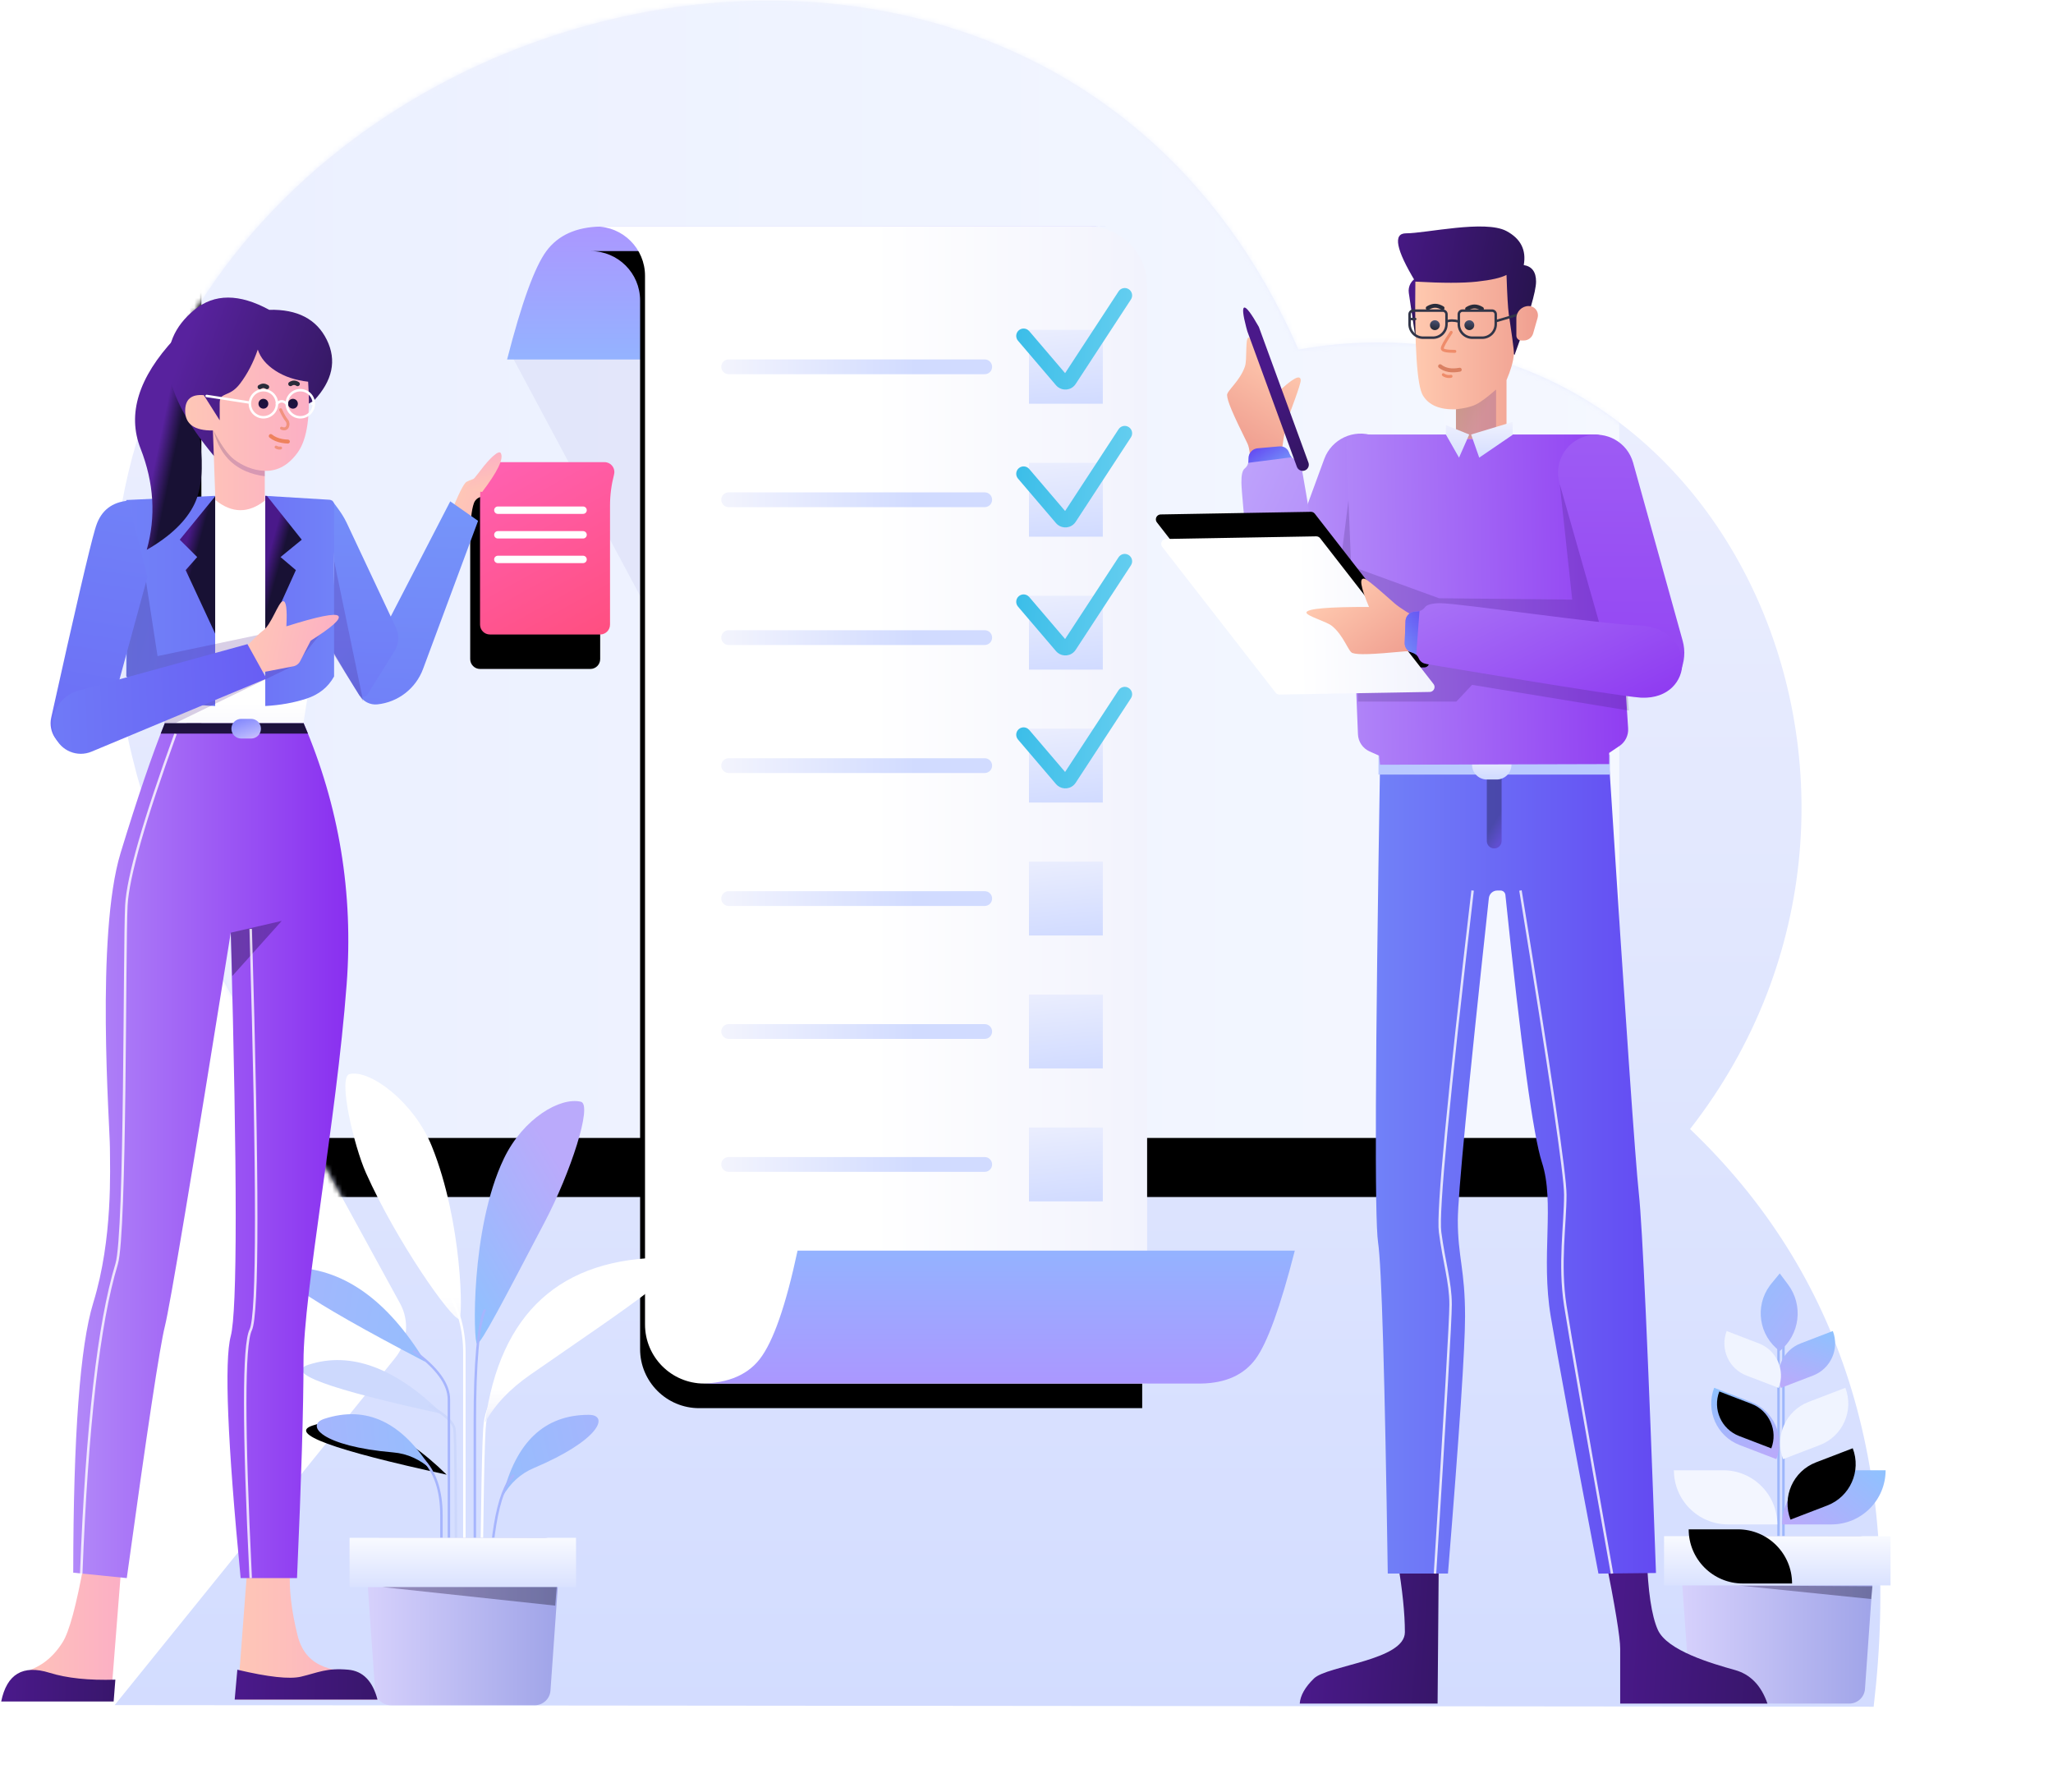 <?xml version="1.0" encoding="UTF-8"?>
<svg width="417px" height="364px" viewBox="0 0 417 364" version="1.1" xmlns="http://www.w3.org/2000/svg" xmlns:xlink="http://www.w3.org/1999/xlink">
    <!-- Generator: Sketch 62 (91390) - https://sketch.com -->
    <title>Confirmation/Check List</title>
    <desc>Created with Sketch.</desc>
    <defs>
        <linearGradient x1="27.576%" y1="-76.645%" x2="27.576%" y2="104.577%" id="linearGradient-1">
            <stop stop-color="#FFFFFF" offset="0%"></stop>
            <stop stop-color="#F7F7FD" offset="45.447%"></stop>
            <stop stop-color="#D1DBFF" offset="100%"></stop>
        </linearGradient>
        <path d="M357.573,346.639 C363.319,297.639 350.888,258.531 320.279,229.314 C374.137,160.263 325.644,56.001 240.723,71.001 C176.595,-76.216 -72.751,25.639 20.723,196.139 L58.259,264.728 L58.259,264.728 C60.203,268.283 59.809,272.66 57.262,275.811 L0.289,346.308 L357.573,346.639 Z" id="path-2"></path>
        <linearGradient x1="-46.877%" y1="30.698%" x2="102.691%" y2="30.698%" id="linearGradient-4">
            <stop stop-color="#E6ECFF" offset="0%"></stop>
            <stop stop-color="#F5F8FF" offset="100%"></stop>
        </linearGradient>
        <path d="M23.905,-0.88 L299.905,-0.88 C303.218,-0.88 305.905,1.806 305.905,5.12 L305.905,225.12 C305.905,228.434 303.218,231.12 299.905,231.12 L23.905,231.12 C20.591,231.12 17.905,228.434 17.905,225.12 L17.905,5.12 C17.905,1.806 20.591,-0.88 23.905,-0.88 Z" id="path-5"></path>
        <filter x="-26.6%" y="-26.5%" width="151.0%" height="163.4%" filterUnits="objectBoundingBox" id="filter-6">
            <feOffset dx="-3" dy="12" in="SourceAlpha" result="shadowOffsetOuter1"></feOffset>
            <feGaussianBlur stdDeviation="22.5" in="shadowOffsetOuter1" result="shadowBlurOuter1"></feGaussianBlur>
            <feColorMatrix values="0 0 0 0 0.62   0 0 0 0 0.725   0 0 0 0 0.992  0 0 0 0.566 0" type="matrix" in="shadowBlurOuter1"></feColorMatrix>
        </filter>
        <linearGradient x1="283.668%" y1="127.674%" x2="-14.077%" y2="127.674%" id="linearGradient-7">
            <stop stop-color="#384FC3" offset="0%"></stop>
            <stop stop-color="#DFD8FF" offset="100%"></stop>
        </linearGradient>
        <linearGradient x1="-177.44%" y1="50.512%" x2="100%" y2="50.197%" id="linearGradient-8">
            <stop stop-color="#4A198A" offset="0%"></stop>
            <stop stop-color="#0A0717" offset="100%"></stop>
        </linearGradient>
        <linearGradient x1="34.483%" y1="-20.927%" x2="34.483%" y2="127.66%" id="linearGradient-9">
            <stop stop-color="#FFFFFF" offset="0%"></stop>
            <stop stop-color="#D1DBFF" offset="100%"></stop>
        </linearGradient>
        <linearGradient x1="198.391%" y1="-37.639%" x2="0%" y2="90.454%" id="linearGradient-10">
            <stop stop-color="#384FC3" offset="0%"></stop>
            <stop stop-color="#82C8FF" offset="28.329%"></stop>
            <stop stop-color="#BAAAFB" offset="100%"></stop>
        </linearGradient>
        <path d="M31,27.611 L39,27.611 L39,27.611 C39,32.582 34.971,36.611 30,36.611 L22,36.611 L22,36.611 C22,31.641 26.029,27.611 31,27.611 Z" id="path-11"></path>
        <filter x="-450.0%" y="-683.3%" width="964.7%" height="1733.3%" filterUnits="objectBoundingBox" id="filter-12">
            <feOffset dx="-3" dy="12" in="SourceAlpha" result="shadowOffsetOuter1"></feOffset>
            <feGaussianBlur stdDeviation="22.5" in="shadowOffsetOuter1" result="shadowBlurOuter1"></feGaussianBlur>
            <feColorMatrix values="0 0 0 0 0.559   0 0 0 0 0.309   0 0 0 0 0.591  0 0 0 0.187 0" type="matrix" in="shadowBlurOuter1"></feColorMatrix>
        </filter>
        <linearGradient x1="198.391%" y1="-39.523%" x2="0%" y2="91.324%" id="linearGradient-13">
            <stop stop-color="#384FC3" offset="0%"></stop>
            <stop stop-color="#82C8FF" offset="28.329%"></stop>
            <stop stop-color="#BAAAFB" offset="100%"></stop>
        </linearGradient>
        <linearGradient x1="198.391%" y1="-29.853%" x2="0%" y2="86.86%" id="linearGradient-14">
            <stop stop-color="#384FC3" offset="0%"></stop>
            <stop stop-color="#82C8FF" offset="28.329%"></stop>
            <stop stop-color="#BAAAFB" offset="100%"></stop>
        </linearGradient>
        <linearGradient x1="198.391%" y1="-255.666%" x2="0%" y2="191.095%" id="linearGradient-15">
            <stop stop-color="#384FC3" offset="0%"></stop>
            <stop stop-color="#82C8FF" offset="28.329%"></stop>
            <stop stop-color="#BAAAFB" offset="100%"></stop>
        </linearGradient>
        <path d="M18,15.611 L25,15.611 L25,15.611 C25,19.477 21.866,22.611 18,22.611 L11,22.611 L11,22.611 C11,18.745 14.134,15.611 18,15.611 Z" id="path-16"></path>
        <filter x="-546.4%" y="-878.6%" width="1150.0%" height="2200.0%" filterUnits="objectBoundingBox" id="filter-17">
            <feOffset dx="-3" dy="12" in="SourceAlpha" result="shadowOffsetOuter1"></feOffset>
            <feGaussianBlur stdDeviation="22.5" in="shadowOffsetOuter1" result="shadowBlurOuter1"></feGaussianBlur>
            <feColorMatrix values="0 0 0 0 0.559   0 0 0 0 0.309   0 0 0 0 0.591  0 0 0 0.187 0" type="matrix" in="shadowBlurOuter1"></feColorMatrix>
        </filter>
        <path d="M13,41.611 L23,41.611 L23,41.611 C23,47.687 18.075,52.611 12,52.611 L2,52.611 L2,52.611 C2,46.536 6.925,41.611 13,41.611 Z" id="path-18"></path>
        <filter x="-364.3%" y="-559.1%" width="800.0%" height="1436.4%" filterUnits="objectBoundingBox" id="filter-19">
            <feOffset dx="-3" dy="12" in="SourceAlpha" result="shadowOffsetOuter1"></feOffset>
            <feGaussianBlur stdDeviation="22.5" in="shadowOffsetOuter1" result="shadowBlurOuter1"></feGaussianBlur>
            <feColorMatrix values="0 0 0 0 0.559   0 0 0 0 0.309   0 0 0 0 0.591  0 0 0 0.187 0" type="matrix" in="shadowBlurOuter1"></feColorMatrix>
        </filter>
        <linearGradient x1="95.278%" y1="13.71%" x2="-176.502%" y2="29.572%" id="linearGradient-20">
            <stop stop-color="#4A198A" offset="0%"></stop>
            <stop stop-color="#181134" offset="100%"></stop>
        </linearGradient>
        <linearGradient x1="92.93%" y1="6.089%" x2="-164.756%" y2="25.282%" id="linearGradient-21">
            <stop stop-color="#4A198A" offset="0%"></stop>
            <stop stop-color="#181134" offset="100%"></stop>
        </linearGradient>
        <linearGradient x1="227.531%" y1="50%" x2="-17.957%" y2="50%" id="linearGradient-22">
            <stop stop-color="#82C8FF" offset="0%"></stop>
            <stop stop-color="#6140F1" offset="100%"></stop>
        </linearGradient>
        <linearGradient x1="42.917%" y1="100%" x2="51.557%" y2="69.25%" id="linearGradient-23">
            <stop stop-color="#4A198A" offset="0%"></stop>
            <stop stop-color="#0A0717" offset="100%"></stop>
        </linearGradient>
        <linearGradient x1="31.587%" y1="-65.417%" x2="31.586%" y2="95.671%" id="linearGradient-24">
            <stop stop-color="#FFFFFF" offset="0%"></stop>
            <stop stop-color="#F7F7FD" offset="35.753%"></stop>
            <stop stop-color="#D1DBFF" offset="100%"></stop>
        </linearGradient>
        <linearGradient x1="-33.276%" y1="-92.512%" x2="-125.884%" y2="212.536%" id="linearGradient-25">
            <stop stop-color="#CFC9FF" offset="0%"></stop>
            <stop stop-color="#7C12ED" offset="100%"></stop>
        </linearGradient>
        <linearGradient x1="219.91%" y1="50%" x2="-348.008%" y2="50%" id="linearGradient-26">
            <stop stop-color="#CFC9FF" offset="0%"></stop>
            <stop stop-color="#7C12ED" offset="100%"></stop>
        </linearGradient>
        <linearGradient x1="100%" y1="55.86%" x2="0%" y2="55.86%" id="linearGradient-27">
            <stop stop-color="#FFC9AF" offset="0%"></stop>
            <stop stop-color="#EF9D8F" offset="100%"></stop>
        </linearGradient>
        <linearGradient x1="-145.48%" y1="92.152%" x2="114.107%" y2="68.874%" id="linearGradient-28">
            <stop stop-color="#384FC3" offset="0%"></stop>
            <stop stop-color="#82C8FF" offset="28.329%"></stop>
            <stop stop-color="#6140F1" offset="100%"></stop>
        </linearGradient>
        <linearGradient x1="62.795%" y1="48.995%" x2="-62.318%" y2="49.431%" id="linearGradient-29">
            <stop stop-color="#4A198A" offset="0%"></stop>
            <stop stop-color="#181134" offset="100%"></stop>
        </linearGradient>
        <linearGradient x1="192.218%" y1="54.924%" x2="-58.383%" y2="50%" id="linearGradient-30">
            <stop stop-color="#CFC9FF" offset="0%"></stop>
            <stop stop-color="#7C12ED" offset="100%"></stop>
        </linearGradient>
        <linearGradient x1="578.681%" y1="137.395%" x2="-222.711%" y2="34.908%" id="linearGradient-31">
            <stop stop-color="#CFC9FF" offset="0%"></stop>
            <stop stop-color="#7C12ED" offset="100%"></stop>
        </linearGradient>
        <linearGradient x1="50%" y1="54.792%" x2="290.918%" y2="54.792%" id="linearGradient-32">
            <stop stop-color="#FFFFFF" offset="0%"></stop>
            <stop stop-color="#C0C5F5" offset="100%"></stop>
        </linearGradient>
        <path d="M60.777,16.578 L91.277,16.578 C91.829,16.578 92.277,17.026 92.277,17.578 C92.277,17.795 92.207,18.005 92.077,18.178 L69.577,48.178 C69.388,48.43 69.092,48.578 68.777,48.578 L38.277,48.578 C37.725,48.578 37.277,48.13 37.277,47.578 C37.277,47.362 37.347,47.151 37.477,46.978 L59.977,16.978 C60.166,16.726 60.462,16.578 60.777,16.578 Z" id="path-33"></path>
        <filter x="-49.1%" y="-71.9%" width="194.7%" height="275.0%" filterUnits="objectBoundingBox" id="filter-34">
            <feOffset dx="-1" dy="5" in="SourceAlpha" result="shadowOffsetOuter1"></feOffset>
            <feGaussianBlur stdDeviation="8.5" in="shadowOffsetOuter1" result="shadowBlurOuter1"></feGaussianBlur>
            <feColorMatrix values="0 0 0 0 0.559   0 0 0 0 0.309   0 0 0 0 0.591  0 0 0 0.263 0" type="matrix" in="shadowBlurOuter1"></feColorMatrix>
        </filter>
        <linearGradient x1="202.79%" y1="181.283%" x2="151.144%" y2="-64.866%" id="linearGradient-35">
            <stop stop-color="#CFC9FF" offset="0%"></stop>
            <stop stop-color="#7C12ED" offset="100%"></stop>
        </linearGradient>
        <linearGradient x1="-232.327%" y1="92.152%" x2="142.588%" y2="68.874%" id="linearGradient-36">
            <stop stop-color="#384FC3" offset="0%"></stop>
            <stop stop-color="#82C8FF" offset="28.329%"></stop>
            <stop stop-color="#6140F1" offset="100%"></stop>
        </linearGradient>
        <linearGradient x1="50.846%" y1="41.84%" x2="42.369%" y2="95.366%" id="linearGradient-37">
            <stop stop-color="#4A198A" offset="0%"></stop>
            <stop stop-color="#181134" offset="100%"></stop>
        </linearGradient>
        <linearGradient x1="152.248%" y1="63.668%" x2="-13.589%" y2="32.29%" id="linearGradient-38">
            <stop stop-color="#181134" offset="0%"></stop>
            <stop stop-color="#4A198A" offset="100%"></stop>
        </linearGradient>
        <linearGradient x1="100%" y1="55.86%" x2="-25.801%" y2="55.86%" id="linearGradient-39">
            <stop stop-color="#FFC9AF" offset="0%"></stop>
            <stop stop-color="#EF9D8F" offset="100%"></stop>
        </linearGradient>
        <linearGradient x1="24.561%" y1="-50.382%" x2="50.387%" y2="124.201%" id="linearGradient-40">
            <stop stop-color="#5E6993" offset="0%"></stop>
            <stop stop-color="#1C1D25" offset="100%"></stop>
        </linearGradient>
        <linearGradient x1="55.456%" y1="96.38%" x2="110.157%" y2="64.797%" id="linearGradient-41">
            <stop stop-color="#4A198A" offset="0%"></stop>
            <stop stop-color="#181134" offset="100%"></stop>
        </linearGradient>
        <linearGradient x1="403.925%" y1="55.86%" x2="0%" y2="55.86%" id="linearGradient-42">
            <stop stop-color="#FFC9AF" offset="0%"></stop>
            <stop stop-color="#EF9D8F" offset="100%"></stop>
        </linearGradient>
        <linearGradient x1="31.587%" y1="-102.032%" x2="31.586%" y2="110.159%" id="linearGradient-43">
            <stop stop-color="#FFFFFF" offset="0%"></stop>
            <stop stop-color="#F7F7FD" offset="35.753%"></stop>
            <stop stop-color="#D1DBFF" offset="100%"></stop>
        </linearGradient>
        <linearGradient x1="40.518%" y1="-155.185%" x2="40.518%" y2="131.192%" id="linearGradient-44">
            <stop stop-color="#FFFFFF" offset="0%"></stop>
            <stop stop-color="#F7F7FD" offset="35.753%"></stop>
            <stop stop-color="#D1DBFF" offset="100%"></stop>
        </linearGradient>
        <linearGradient x1="36.263%" y1="-146.333%" x2="36.263%" y2="100%" id="linearGradient-45">
            <stop stop-color="#384FC3" offset="0%"></stop>
            <stop stop-color="#82C8FF" offset="28.329%"></stop>
            <stop stop-color="#AB97FF" offset="100%"></stop>
        </linearGradient>
        <linearGradient x1="50%" y1="54.792%" x2="290.918%" y2="54.792%" id="linearGradient-46">
            <stop stop-color="#FFFFFF" offset="0%"></stop>
            <stop stop-color="#C0C5F5" offset="100%"></stop>
        </linearGradient>
        <path d="M18,0 L118,0 C124.627,-1.21743675e-15 130,5.373 130,12 L130,235 L130,235 L40.015,235 C33.388,235 28.015,229.627 28.015,223 L28.015,10.015 C28.015,4.484 23.531,-1.01608731e-15 18,0 L18,0 L18,0 Z" id="path-47"></path>
        <filter x="-25.9%" y="-9.8%" width="150.0%" height="123.8%" filterUnits="objectBoundingBox" id="filter-48">
            <feOffset dx="-1" dy="5" in="SourceAlpha" result="shadowOffsetOuter1"></feOffset>
            <feGaussianBlur stdDeviation="8.5" in="shadowOffsetOuter1" result="shadowBlurOuter1"></feGaussianBlur>
            <feColorMatrix values="0 0 0 0 0.559   0 0 0 0 0.309   0 0 0 0 0.591  0 0 0 0.263 0" type="matrix" in="shadowBlurOuter1"></feColorMatrix>
        </filter>
        <linearGradient x1="0%" y1="-188.976%" x2="27.576%" y2="104.577%" id="linearGradient-49">
            <stop stop-color="#FFFFFF" offset="0%"></stop>
            <stop stop-color="#F7F7FD" offset="45.447%"></stop>
            <stop stop-color="#D1DBFF" offset="100%"></stop>
        </linearGradient>
        <linearGradient x1="-74.97%" y1="-188.976%" x2="71.726%" y2="-188.976%" id="linearGradient-50">
            <stop stop-color="#FFFFFF" offset="0%"></stop>
            <stop stop-color="#F7F7FD" offset="45.447%"></stop>
            <stop stop-color="#D1DBFF" offset="100%"></stop>
        </linearGradient>
        <linearGradient x1="401.848%" y1="103.774%" x2="-153.445%" y2="46.983%" id="linearGradient-51">
            <stop stop-color="#384FC3" offset="0%"></stop>
            <stop stop-color="#82C8FF" offset="28.329%"></stop>
            <stop stop-color="#BAAAFB" offset="100%"></stop>
        </linearGradient>
        <path d="M30.692,73.375 C10.23,61.44 2.634,55.473 7.903,55.473 C16.894,55.473 24.49,61.44 30.692,73.375 Z" id="path-52"></path>
        <filter x="-313.4%" y="-343.5%" width="702.3%" height="921.1%" filterUnits="objectBoundingBox" id="filter-53">
            <feOffset dx="-3" dy="12" in="SourceAlpha" result="shadowOffsetOuter1"></feOffset>
            <feGaussianBlur stdDeviation="22.5" in="shadowOffsetOuter1" result="shadowBlurOuter1"></feGaussianBlur>
            <feColorMatrix values="0 0 0 0 0.559   0 0 0 0 0.309   0 0 0 0 0.591  0 0 0 0.187 0" type="matrix" in="shadowBlurOuter1"></feColorMatrix>
        </filter>
        <linearGradient x1="401.848%" y1="141.188%" x2="-153.445%" y2="44.885%" id="linearGradient-54">
            <stop stop-color="#384FC3" offset="0%"></stop>
            <stop stop-color="#82C8FF" offset="28.329%"></stop>
            <stop stop-color="#BAAAFB" offset="100%"></stop>
        </linearGradient>
        <linearGradient x1="31.621%" y1="80.216%" x2="31.586%" y2="110.145%" id="linearGradient-55">
            <stop stop-color="#FFFFFF" offset="0%"></stop>
            <stop stop-color="#F7F7FD" offset="35.753%"></stop>
            <stop stop-color="#D1DBFF" offset="100%"></stop>
        </linearGradient>
        <linearGradient x1="45.93%" y1="90.79%" x2="45.922%" y2="131.192%" id="linearGradient-56">
            <stop stop-color="#FFFFFF" offset="0%"></stop>
            <stop stop-color="#F7F7FD" offset="35.753%"></stop>
            <stop stop-color="#D1DBFF" offset="100%"></stop>
        </linearGradient>
        <linearGradient x1="121.491%" y1="176.27%" x2="8.663%" y2="42.917%" id="linearGradient-57">
            <stop stop-color="#384FC3" offset="0%"></stop>
            <stop stop-color="#82C8FF" offset="28.329%"></stop>
            <stop stop-color="#BAAAFB" offset="100%"></stop>
        </linearGradient>
        <linearGradient x1="-177.44%" y1="50.568%" x2="100%" y2="50.219%" id="linearGradient-58">
            <stop stop-color="#4A198A" offset="0%"></stop>
            <stop stop-color="#0A0717" offset="100%"></stop>
        </linearGradient>
        <linearGradient x1="-40.669%" y1="56.074%" x2="121.881%" y2="56.074%" id="linearGradient-59">
            <stop stop-color="#FBA5CB" offset="0%"></stop>
            <stop stop-color="#FFCCB3" offset="100%"></stop>
        </linearGradient>
        <linearGradient x1="-40.669%" y1="56.074%" x2="121.881%" y2="56.074%" id="linearGradient-60">
            <stop stop-color="#FBA5CB" offset="0%"></stop>
            <stop stop-color="#FFCCB3" offset="100%"></stop>
        </linearGradient>
        <linearGradient x1="95.278%" y1="48.019%" x2="-176.502%" y2="48.885%" id="linearGradient-61">
            <stop stop-color="#4A198A" offset="0%"></stop>
            <stop stop-color="#181134" offset="100%"></stop>
        </linearGradient>
        <linearGradient x1="95.278%" y1="46.631%" x2="-176.502%" y2="48.103%" id="linearGradient-62">
            <stop stop-color="#4A198A" offset="0%"></stop>
            <stop stop-color="#181134" offset="100%"></stop>
        </linearGradient>
        <linearGradient x1="169.887%" y1="47.125%" x2="-29.61%" y2="47.125%" id="linearGradient-63">
            <stop stop-color="#CFC9FF" offset="0%"></stop>
            <stop stop-color="#7C12ED" offset="100%"></stop>
        </linearGradient>
        <linearGradient x1="-144.048%" y1="100%" x2="92.659%" y2="69.25%" id="linearGradient-64">
            <stop stop-color="#4A198A" offset="0%"></stop>
            <stop stop-color="#0A0717" offset="100%"></stop>
        </linearGradient>
        <linearGradient x1="33.421%" y1="852.478%" x2="33.421%" y2="-62.024%" id="linearGradient-65">
            <stop stop-color="#4A198A" offset="0%"></stop>
            <stop stop-color="#181134" offset="100%"></stop>
        </linearGradient>
        <linearGradient x1="147.667%" y1="56.074%" x2="-22.938%" y2="56.074%" id="linearGradient-66">
            <stop stop-color="#FBA5CB" offset="0%"></stop>
            <stop stop-color="#FFCCB3" offset="100%"></stop>
        </linearGradient>
        <linearGradient x1="137.997%" y1="-93.792%" x2="23.445%" y2="172.091%" id="linearGradient-67">
            <stop stop-color="#FF70DA" offset="0%"></stop>
            <stop stop-color="#FF4669" offset="100%"></stop>
        </linearGradient>
        <path d="M10.462,5.107 L33.109,5.107 C33.957,5.107 34.712,5.641 34.995,6.44 C35.497,7.861 35.747,10.262 35.747,13.645 C35.747,21.799 35.747,29.953 35.747,38.107 C35.747,39.211 34.852,40.107 33.747,40.107 L11.347,40.107 C10.243,40.107 9.347,39.211 9.347,38.107 C9.347,24.79 9.347,16.73 9.347,13.927 C9.347,11.821 9.074,9.715 8.527,7.61 C8.249,6.541 8.89,5.449 9.959,5.171 C10.124,5.128 10.293,5.107 10.462,5.107 Z" id="path-68"></path>
        <filter x="-61.7%" y="-37.1%" width="240.3%" height="214.3%" filterUnits="objectBoundingBox" id="filter-69">
            <feOffset dx="2" dy="7" in="SourceAlpha" result="shadowOffsetOuter1"></feOffset>
            <feGaussianBlur stdDeviation="5.5" in="shadowOffsetOuter1" result="shadowBlurOuter1"></feGaussianBlur>
            <feColorMatrix values="0 0 0 0 0.103   0 0 0 0 0.038   0 0 0 0 0.203  0 0 0 0.071 0" type="matrix" in="shadowBlurOuter1"></feColorMatrix>
        </filter>
        <linearGradient x1="147.667%" y1="56.074%" x2="-22.938%" y2="56.074%" id="linearGradient-70">
            <stop stop-color="#FBA5CB" offset="0%"></stop>
            <stop stop-color="#FFCCB3" offset="100%"></stop>
        </linearGradient>
        <linearGradient x1="135.205%" y1="-282.222%" x2="-42.719%" y2="450.315%" id="linearGradient-71">
            <stop stop-color="#82C8FF" offset="0%"></stop>
            <stop stop-color="#6140F1" offset="100%"></stop>
        </linearGradient>
        <linearGradient x1="-387.71%" y1="-110.388%" x2="486.85%" y2="230.195%" id="linearGradient-72">
            <stop stop-color="#82C8FF" offset="0%"></stop>
            <stop stop-color="#6140F1" offset="100%"></stop>
        </linearGradient>
        <linearGradient x1="58.166%" y1="59.462%" x2="140.032%" y2="53.019%" id="linearGradient-73">
            <stop stop-color="#4A198A" offset="0%"></stop>
            <stop stop-color="#181134" offset="100%"></stop>
        </linearGradient>
        <linearGradient x1="33.956%" y1="90.79%" x2="33.926%" y2="131.192%" id="linearGradient-74">
            <stop stop-color="#FFFFFF" offset="0%"></stop>
            <stop stop-color="#F7F7FD" offset="35.753%"></stop>
            <stop stop-color="#D1DBFF" offset="100%"></stop>
        </linearGradient>
        <linearGradient x1="68.443%" y1="0.848%" x2="0%" y2="137.214%" id="linearGradient-75">
            <stop stop-color="#858AFC" offset="0%"></stop>
            <stop stop-color="#B3B2FE" offset="53.84%"></stop>
            <stop stop-color="#F4CDFA" offset="100%"></stop>
        </linearGradient>
        <linearGradient x1="-530.93%" y1="68.874%" x2="501.295%" y2="68.874%" id="linearGradient-76">
            <stop stop-color="#82C8FF" offset="0%"></stop>
            <stop stop-color="#6140F1" offset="100%"></stop>
        </linearGradient>
        <linearGradient x1="52.993%" y1="6.089%" x2="35.029%" y2="25.282%" id="linearGradient-77">
            <stop stop-color="#4A198A" offset="0%"></stop>
            <stop stop-color="#181134" offset="100%"></stop>
        </linearGradient>
        <linearGradient x1="-642.868%" y1="92.152%" x2="593.146%" y2="92.152%" id="linearGradient-78">
            <stop stop-color="#82C8FF" offset="0%"></stop>
            <stop stop-color="#6140F1" offset="100%"></stop>
        </linearGradient>
        <linearGradient x1="58.166%" y1="77.318%" x2="140.032%" y2="58.715%" id="linearGradient-79">
            <stop stop-color="#4A198A" offset="0%"></stop>
            <stop stop-color="#181134" offset="100%"></stop>
        </linearGradient>
        <linearGradient x1="54.987%" y1="38.179%" x2="37.728%" y2="47.422%" id="linearGradient-80">
            <stop stop-color="#58229E" offset="0%"></stop>
            <stop stop-color="#181134" offset="100%"></stop>
        </linearGradient>
        <linearGradient x1="77.6%" y1="14.052%" x2="-68.224%" y2="62.351%" id="linearGradient-81">
            <stop stop-color="#58229E" offset="0%"></stop>
            <stop stop-color="#181134" offset="100%"></stop>
        </linearGradient>
        <linearGradient x1="-40.669%" y1="56.074%" x2="121.881%" y2="56.074%" id="linearGradient-82">
            <stop stop-color="#FBA5CB" offset="0%"></stop>
            <stop stop-color="#FFCCB3" offset="100%"></stop>
        </linearGradient>
        <linearGradient x1="58.166%" y1="87.003%" x2="140.032%" y2="61.805%" id="linearGradient-83">
            <stop stop-color="#4A198A" offset="0%"></stop>
            <stop stop-color="#181134" offset="100%"></stop>
        </linearGradient>
        <linearGradient x1="33.421%" y1="852.478%" x2="33.421%" y2="-62.024%" id="linearGradient-84">
            <stop stop-color="#4A198A" offset="0%"></stop>
            <stop stop-color="#181134" offset="100%"></stop>
        </linearGradient>
        <linearGradient x1="53.009%" y1="6.089%" x2="34.95%" y2="25.282%" id="linearGradient-85">
            <stop stop-color="#4A198A" offset="0%"></stop>
            <stop stop-color="#181134" offset="100%"></stop>
        </linearGradient>
        <linearGradient x1="68.954%" y1="-374.43%" x2="20.941%" y2="339.272%" id="linearGradient-86">
            <stop stop-color="#82C8FF" offset="0%"></stop>
            <stop stop-color="#6140F1" offset="100%"></stop>
        </linearGradient>
        <linearGradient x1="147.667%" y1="56.074%" x2="-22.938%" y2="56.074%" id="linearGradient-87">
            <stop stop-color="#FBA5CB" offset="0%"></stop>
            <stop stop-color="#FFCCB3" offset="100%"></stop>
        </linearGradient>
        <linearGradient x1="-1.763%" y1="402.966%" x2="102.389%" y2="-117.899%" id="linearGradient-88">
            <stop stop-color="#82C8FF" offset="0%"></stop>
            <stop stop-color="#6140F1" offset="100%"></stop>
        </linearGradient>
        <linearGradient x1="321.481%" y1="29.043%" x2="-30.665%" y2="1.242%" id="linearGradient-89">
            <stop stop-color="#C1F2FF" offset="0%"></stop>
            <stop stop-color="#2DB8E6" offset="100%"></stop>
        </linearGradient>
    </defs>
    <g id="Page-1" stroke="none" stroke-width="1" fill="none" fill-rule="evenodd">
        <g id="Business" transform="translate(-124, -2040)">
            <g id="Confirmation/Check-List" transform="translate(64, 1988)">
                <rect id="Rectangle" x="0" y="0" width="500" height="450"></rect>
                <g id="Group-75" transform="translate(58, 52)">
                    <g id="Group-85" transform="translate(25, 0)">
                        <mask id="mask-3" fill="white">
                            <use xlink:href="#path-2"></use>
                        </mask>
                        <use id="Path-215" fill="url(#linearGradient-1)" xlink:href="#path-2"></use>
                        <g id="Rectangle" mask="url(#mask-3)">
                            <use fill="black" fill-opacity="1" filter="url(#filter-6)" xlink:href="#path-5"></use>
                            <use fill="url(#linearGradient-4)" fill-rule="evenodd" xlink:href="#path-5"></use>
                        </g>
                        <polygon id="Path-222" fill-opacity="0.091" fill="#7778C7" mask="url(#mask-3)" points="80.845 72.079 108.442 123.675 132.837 121.12 125.538 69.155"></polygon>
                    </g>
                    <g id="Group-6" transform="translate(340, 257)">
                        <rect id="Rectangle" stroke="#9DB6FB" stroke-width="0.5" x="23.25" y="16.25" width="1" height="40.5"></rect>
                        <path d="M6.434,55 L39.566,55 C41.333,55 42.766,56.433 42.766,58.2 C42.766,58.275 42.764,58.35 42.758,58.425 L40.81,86.025 C40.692,87.701 39.298,89 37.618,89 L8.382,89 C6.702,89 5.308,87.701 5.19,86.025 L3.242,58.425 C3.117,56.662 4.446,55.132 6.209,55.008 C6.284,55.003 6.359,55 6.434,55 Z" id="Rectangle" fill="url(#linearGradient-7)" fill-rule="nonzero"></path>
                        <polygon id="Path-217" fill="url(#linearGradient-8)" fill-rule="nonzero" opacity="0.335" points="15 65 42.071 67.766 42.331 65.184"></polygon>
                        <rect id="Rectangle" fill="url(#linearGradient-9)" x="0" y="55" width="46" height="10"></rect>
                        <path d="M35,41.611 L45,41.611 L45,41.611 C45,47.687 40.075,52.611 34,52.611 L24,52.611 L24,52.611 C24,46.536 28.925,41.611 35,41.611 Z" id="Rectangle" fill="url(#linearGradient-10)" fill-rule="nonzero"></path>
                        <g id="Rectangle" fill-rule="nonzero" transform="translate(30.5, 32.111) rotate(-21) translate(-30.5, -32.111) ">
                            <use fill="black" fill-opacity="1" filter="url(#filter-12)" xlink:href="#path-11"></use>
                            <use fill="#F0F4FF" xlink:href="#path-11"></use>
                        </g>
                        <path d="M17,27.611 L25,27.611 L25,27.611 C25,32.582 20.971,36.611 16,36.611 L8,36.611 L8,36.611 C8,31.641 12.029,27.611 17,27.611 Z" id="Rectangle" fill="url(#linearGradient-13)" fill-rule="nonzero" transform="translate(16.5, 32.111) scale(-1, 1) rotate(-21) translate(-16.5, -32.111) "></path>
                        <path d="M29,15.611 L36,15.611 L36,15.611 C36,19.477 32.866,22.611 29,22.611 L22,22.611 L22,22.611 C22,18.745 25.134,15.611 29,15.611 Z" id="Rectangle" fill="url(#linearGradient-14)" fill-rule="nonzero" transform="translate(29, 19.111) rotate(-21) translate(-29, -19.111) "></path>
                        <path d="M28.715,5.83 L31.216,6.765 L31.216,6.765 L29.644,9.079 C26.677,13.447 20.79,14.691 16.31,11.897 L16.31,11.897 L16.31,11.897 C17.88,6.884 23.218,4.094 28.231,5.664 C28.394,5.715 28.555,5.771 28.715,5.83 Z" id="Rectangle" fill="url(#linearGradient-15)" fill-rule="nonzero" transform="translate(23.763, 9.609) rotate(-71) translate(-23.763, -9.609) "></path>
                        <g id="Rectangle" fill-rule="nonzero" transform="translate(18, 19.111) scale(-1, 1) rotate(-21) translate(-18, -19.111) ">
                            <use fill="black" fill-opacity="1" filter="url(#filter-17)" xlink:href="#path-16"></use>
                            <use fill="#F0F4FF" xlink:href="#path-16"></use>
                        </g>
                        <g id="Rectangle" fill-rule="nonzero" transform="translate(12.5, 47.111) scale(-1, 1) translate(-12.5, -47.111) ">
                            <use fill="black" fill-opacity="1" filter="url(#filter-19)" xlink:href="#path-18"></use>
                            <use fill="#F3F6FF" xlink:href="#path-18"></use>
                        </g>
                    </g>
                    <g id="Group-8" transform="translate(288, 196) scale(-1, 1) translate(-288, -196) translate(207, 46)">
                        <path d="M32.512,270 L41,270 C38.942,280.292 37.912,286.579 37.912,288.861 C37.912,291.143 37.912,294.856 37.912,300 L8,300 C9.261,296.337 11.455,294.067 14.583,293.189 C19.275,291.873 28.39,289.252 30.275,285 C31.532,282.166 32.278,277.166 32.512,270 Z" id="Path-56" fill="url(#linearGradient-20)" fill-rule="nonzero"></path>
                        <path d="M74.762,271 L75,300 L103,300 C102.884,298.355 101.918,296.651 100.103,294.889 C97.379,292.247 81.644,291.201 81.644,285.5 C81.644,281.699 82.142,276.866 83.139,271 L74.762,271 Z" id="Path-57" fill="url(#linearGradient-21)" fill-rule="nonzero"></path>
                        <path d="M40.15,109.189 L86.691,109.189 C87.676,169.171 87.809,201.551 87.09,206.331 C86.371,211.11 85.715,233.528 85.121,273.586 L72.893,273.586 C70.578,245.127 69.421,227.715 69.421,221.349 C69.421,211.801 70.893,209.335 70.893,201.847 C70.893,196.919 68.791,175.106 64.588,136.407 C64.493,135.53 63.753,134.866 62.871,134.866 L62.223,134.866 C61.71,134.866 61.281,135.253 61.228,135.763 C58.037,166.616 55.563,184.725 53.806,190.09 C51.145,198.216 54.054,209.192 52.02,221.349 C50.664,229.454 47.433,246.871 42.328,273.601 L30.642,273.48 C32.24,228.774 33.398,203.101 34.116,196.461 C34.833,189.822 36.845,160.731 40.15,109.189 Z" id="Path-48" fill="url(#linearGradient-22)" fill-rule="nonzero"></path>
                        <path d="M62,109.319 L65,109.319 L65,124.819 C65,125.647 64.328,126.319 63.5,126.319 C62.672,126.319 62,125.647 62,124.819 L62,109.319 L62,109.319 Z" id="Rectangle" fill="url(#linearGradient-23)" fill-rule="nonzero" opacity="0.335"></path>
                        <polygon id="Rectangle" fill="#BAC9FF" points="40 107.319 87 107.319 87 111.319 40 111.319"></polygon>
                        <path d="M63,106.319 L65,106.319 C66.657,106.319 68,107.662 68,109.319 C68,110.975 66.657,112.319 65,112.319 L63,112.319 C61.343,112.319 60,110.975 60,109.319 C60,107.662 61.343,106.319 63,106.319 Z" id="Rectangle" fill="url(#linearGradient-24)"></path>
                        <path d="M58.166,134.864 C52.096,172.024 49.06,192.623 49.06,196.663 C49.06,202.723 50.372,210.701 49.06,219.161 C48.186,224.801 45.023,242.947 39.572,273.601" id="Path-49" stroke="#FFFFFF" stroke-width="0.5" opacity="0.802"></path>
                        <path d="M67.888,134.864 C72.827,177.015 75.029,200.138 74.494,204.232 C73.691,210.374 72.359,214.436 72.359,218.934 C72.359,221.933 73.415,240.156 75.527,273.601" id="Path-50" stroke="#FFFFFF" stroke-width="0.5" opacity="0.802"></path>
                        <g id="Group-7" transform="translate(111.825, 58.777) scale(1, -1) rotate(76) translate(-111.825, -58.777) translate(68.325, 18.777)">
                            <path d="M53.509,67.048 C51.229,70.492 46.638,71.489 43.146,69.343 L42.864,69.162 L42.864,69.162 L14.241,49.426 C10.542,46.875 9.168,42.061 10.965,37.943 C12.383,34.692 16.167,33.206 19.418,34.624 C19.782,34.783 20.13,34.975 20.458,35.198 L51.365,56.184 C54.934,58.607 55.89,63.451 53.509,67.048 Z" id="Rectangle" fill="url(#linearGradient-25)"></path>
                            <polygon id="Path-43" fill="#26144D" fill-rule="nonzero" opacity="0.175" points="48.321 61.368 12.912 47.647 26.661 58.151"></polygon>
                            <g id="Group-32" transform="translate(43.618, 39.944) scale(-1, 1) rotate(-156) translate(-43.618, -39.944) translate(8.618, 12.444)">
                                <path d="M10.235,18.544 C12.231,22.155 27.839,45.779 28.801,47.098 C29.274,47.747 29.862,48.044 30.565,47.99 C31.145,47.945 31.715,48.155 32.128,48.564 L32.371,48.806 C32.972,49.401 33.894,49.529 34.634,49.118 L38.514,46.961 C39.39,46.475 39.771,45.415 39.405,44.483 L39.142,43.813 C38.932,43.276 38.963,42.674 39.229,42.162 C39.51,41.621 39.323,40.646 38.667,39.236 C37.291,36.275 27.169,18.968 23.689,12.591 C17.873,1.936 4.973,9.022 10.235,18.544 Z" id="Path-52" fill="url(#linearGradient-26)" transform="translate(24.522, 28.539) scale(-1, 1) rotate(152) translate(-24.522, -28.539) "></path>
                                <path d="M46.706,3.915 C49.616,5.182 51.743,5.949 53.085,6.218 C53.768,6.355 60.04,7.447 60.731,7.908 C61.806,8.625 60.142,9.578 55.74,10.767 C60.789,17.2 63.113,20.755 62.71,21.432 C62.322,22.086 58.791,19.385 57.293,19.059 C54.237,18.395 51.173,19.667 50.435,19.175 C49.409,18.492 47.853,16.355 44.141,10.567 C43.851,10.113 43.294,9.586 42.473,8.984 L46.706,3.915 Z" id="Path-55" fill="url(#linearGradient-27)" transform="translate(52.614, 12.725) rotate(-69) translate(-52.614, -12.725) "></path>
                                <path d="M39.823,14.499 L44.367,22.154 L44.479,22.031 L44.479,22.031 L44.602,21.916 L45.148,21.448 C45.864,20.835 46.049,19.812 45.614,18.993 L45.525,18.842 L43.111,15.116 C42.68,14.45 41.885,14.127 41.119,14.29 L40.967,14.329 L40.639,14.428 C40.371,14.508 40.094,14.531 39.823,14.499 Z" id="Path" fill="url(#linearGradient-28)" fill-rule="nonzero"></path>
                                <path d="M37.645,14.864 L65.564,5.838 L66.392,5.489 C68.736,4.478 69.846,3.78 69.721,3.394 C69.583,2.965 67.941,2.987 64.795,3.459 L36.876,12.485 C36.22,12.697 35.859,13.402 36.072,14.059 C36.284,14.716 36.989,15.076 37.645,14.864 Z" id="Path" fill="url(#linearGradient-29)" fill-rule="nonzero"></path>
                            </g>
                        </g>
                        <path d="M40.15,109.189 L40.15,106.914 L38.06,105.51 C36.878,104.716 36.207,103.353 36.299,101.932 L39.969,45.054 C40.071,43.476 41.381,42.248 42.963,42.248 L91.562,42.248 C92.666,42.248 93.562,43.143 93.562,44.248 C93.562,44.275 93.561,44.302 93.56,44.329 L91.176,103.126 C91.115,104.646 90.197,105.999 88.808,106.618 L86.882,107.476 L86.882,107.476 L86.691,109.319 L40.15,109.189 Z" id="Path-51" fill="url(#linearGradient-30)"></path>
                        <polygon id="Path-44" fill="#26144D" fill-rule="nonzero" opacity="0.175" points="50.162 52.543 47.657 75.783 74.707 75.506 92.242 69.12 91.158 96.494 71.195 96.494 68 93.099 36.15 98.319 39.572 53.666"></polygon>
                        <g id="Group-7" transform="translate(71.785, 88.547) scale(1, -1) rotate(70) translate(-71.785, -88.547) translate(26.785, 29.547)">
                            <path d="M79.002,100.016 C78.665,104.303 74.918,107.506 70.631,107.173 L33.23,104.264 C28.772,103.917 25.208,100.415 24.784,95.962 C24.442,92.365 27.081,89.17 30.679,88.828 C31.041,88.794 31.405,88.789 31.768,88.816 L71.849,91.697 C76.026,91.998 79.189,95.564 79.02,99.719 L79.002,100.016 L79.002,100.016 Z" id="Rectangle" fill="url(#linearGradient-31)"></path>
                            <g id="Rectangle" fill-rule="nonzero" transform="translate(64.777, 32.578) scale(-1, 1) rotate(71) translate(-64.777, -32.578) ">
                                <use fill="black" fill-opacity="1" filter="url(#filter-34)" xlink:href="#path-33"></use>
                                <use fill="url(#linearGradient-32)" xlink:href="#path-33"></use>
                            </g>
                            <path d="M51.973,37.039 C54.884,38.305 57.01,39.073 58.352,39.342 C59.035,39.479 65.307,40.57 65.999,41.032 C67.073,41.748 65.409,42.701 61.007,43.891 C66.056,50.323 68.38,53.878 67.978,54.556 C67.589,55.21 64.059,52.508 62.56,52.183 C59.504,51.518 56.44,52.79 55.702,52.299 C54.676,51.615 53.12,49.478 49.408,43.69 C49.118,43.237 48.562,42.709 47.74,42.107 L51.973,37.039 Z" id="Path-55" fill="url(#linearGradient-27)" transform="translate(57.881, 45.848) scale(-1, 1) rotate(-162) translate(-57.881, -45.848) "></path>
                            <g id="Group-5" transform="translate(41.603, 77.105) scale(-1, 1) rotate(-19) translate(-41.603, -77.105) translate(9.103, 45.105)">
                                <g id="Group-10" transform="translate(32.564, 32.08) rotate(127) translate(-32.564, -32.08) translate(10.564, 9.08)">
                                    <path d="M31.553,2.726 L31.336,2.916 C27.361,6.502 2.405,33.854 1.316,35.026 C0.815,35.566 0.622,36.143 0.737,36.759 L0.777,36.928 C0.931,37.488 0.834,38.088 0.511,38.571 L0.321,38.856 C-0.15,39.56 -0.098,40.489 0.446,41.137 L3.303,44.535 C3.948,45.302 5.061,45.473 5.906,44.936 L6.514,44.551 C6.947,44.276 7.466,44.179 7.965,44.276 L8.151,44.321 C8.736,44.493 9.657,44.123 10.916,43.211 L11.096,43.073 C14.353,40.454 34.072,19.766 39.791,14.941 L39.964,14.797 C49.314,7.055 39.896,-4.256 31.553,2.726 Z" id="Path-52" fill="url(#linearGradient-35)"></path>
                                    <path d="M0.817,37.812 L6.809,44.396 L6.659,44.467 L6.659,44.467 L6.514,44.551 L5.906,44.936 C5.11,45.442 4.078,45.319 3.422,44.664 L3.303,44.535 L0.446,41.137 C-0.062,40.532 -0.141,39.682 0.234,39 L0.321,38.856 L0.511,38.571 C0.666,38.339 0.769,38.081 0.817,37.812 Z" id="Path" fill="url(#linearGradient-36)" fill-rule="nonzero"></path>
                                </g>
                            </g>
                        </g>
                        <g id="Group-84" transform="translate(54, 0)">
                            <path d="M26.108,10.305 L27.185,9.836 L27.185,9.836 L27.185,21.836 L25.637,22.226 L24.338,13.497 C24.139,12.155 24.864,10.846 26.108,10.305 Z" id="Rectangle" fill="url(#linearGradient-37)" fill-rule="nonzero" transform="translate(25.592, 16.031) scale(-1, 1) translate(-25.592, -16.031) "></path>
                            <path d="M4.527,11.197 C0.576,4.657 -0.056,1.388 2.633,1.388 C6.665,1.388 18.675,-1.397 23.024,0.923 C25.923,2.471 27.096,4.774 26.542,7.835 C28.209,8.104 29.042,9.225 29.042,11.197 C29.042,13.169 27.588,18.13 24.678,26.079 L4.527,11.197 Z" id="Path-79" fill="url(#linearGradient-38)" fill-rule="nonzero" transform="translate(15.021, 13.039) scale(-1, 1) translate(-15.021, -13.039) "></path>
                            <path d="M7,43.154 L17.271,43.154 L17.271,37.128 C20.547,37.239 22.784,36.303 23.981,34.319 C25.178,32.334 25.69,24.627 25.515,11.197 C20.034,11.509 15.862,11.509 13,11.197 C10.138,10.885 8.138,10.431 7,9.836 C6.868,13.888 6.715,16.541 6.539,17.795 C6.157,20.527 5.409,25.151 5.497,26.021 C5.644,27.483 6.145,29.21 7,31.204 L7,43.154 Z" id="Path-58" fill="url(#linearGradient-39)"></path>
                            <g id="Group-11" transform="translate(12, 15.836)">
                                <ellipse id="Oval" fill="url(#linearGradient-40)" cx="2.552" cy="4.207" rx="1" ry="1"></ellipse>
                                <ellipse id="Oval" fill="url(#linearGradient-40)" cx="9.552" cy="4.207" rx="1" ry="1"></ellipse>
                                <path d="M0,0.886 C0.527,0.567 1.027,0.407 1.5,0.407 C1.973,0.407 2.473,0.567 3,0.886" id="Path-18" stroke="#292C3A" stroke-width="0.8" stroke-linecap="round"></path>
                                <path d="M8,0.739 C8.527,0.42 9.027,0.261 9.5,0.261 C9.973,0.261 10.473,0.42 11,0.739" id="Path-18" stroke="#292C3A" stroke-width="0.8" stroke-linecap="round"></path>
                                <path d="M4.5,13.252 C6.154,13.569 7.485,13.333 8.491,12.542" id="Path-62" stroke="#DA8062" stroke-width="0.8" stroke-linecap="round"></path>
                                <path d="M6.271,14.587 C6.949,14.743 7.687,14.448 7.835,14.267" id="Path-38" stroke="#EF8C6A" stroke-width="0.6" stroke-linecap="round"></path>
                                <path d="M6.236,5.668 C7.447,7.474 8.052,8.568 8.052,8.951 C8.052,9.334 7.2,9.526 5.495,9.526" id="Path-63" stroke="#EF8C6A" stroke-width="0.6" stroke-linecap="round"></path>
                            </g>
                            <g id="Group-12" transform="translate(4, 16.836)" stroke="#313548" stroke-width="0.5">
                                <line x1="22.663" y1="1.958" x2="21.546" y2="1.958" id="Path-10" stroke-linecap="round"></line>
                                <line x1="5.06" y1="2.363" x2="1.13686838e-13" y2="0.864" id="Path-11" stroke-linecap="round"></line>
                                <path d="M21.886,4.945 C21.389,5.442 20.701,5.75 19.942,5.75 L17.942,5.75 C17.182,5.75 16.495,5.442 15.997,4.945 C15.5,4.447 15.192,3.759 15.192,3 L15.192,1 C15.192,0.793 15.276,0.605 15.411,0.47 C15.547,0.334 15.735,0.25 15.942,0.25 L21.942,0.25 C22.149,0.25 22.336,0.334 22.472,0.47 C22.608,0.605 22.692,0.793 22.692,1 L22.692,3 C22.692,3.759 22.384,4.447 21.886,4.945 Z" id="Rectangle"></path>
                                <path d="M12.727,2.461 C13.169,2.33 13.611,2.264 14.054,2.264 C14.496,2.264 14.869,2.33 15.174,2.461" id="Path-9" stroke-linecap="round"></path>
                                <path d="M11.886,4.945 C11.389,5.442 10.701,5.75 9.942,5.75 L7.942,5.75 C7.182,5.75 6.495,5.442 5.997,4.945 C5.5,4.447 5.192,3.759 5.192,3 L5.192,1 C5.192,0.793 5.276,0.605 5.411,0.47 C5.547,0.334 5.735,0.25 5.942,0.25 L11.942,0.25 C12.149,0.25 12.336,0.334 12.472,0.47 C12.608,0.605 12.692,0.793 12.692,1 L12.692,3 C12.692,3.759 12.384,4.447 11.886,4.945 Z" id="Rectangle"></path>
                            </g>
                            <path d="M17.271,37.128 C15.495,36.934 14.136,36.605 13.195,36.141 C12.254,35.678 10.895,34.667 9.118,33.11 L9.118,43.084 L17.271,43.084 L17.271,37.128 Z" id="Path-59" fill="url(#linearGradient-41)" fill-rule="nonzero" opacity="0.206"></path>
                            <path d="M2.5,16.155 C3.881,16.155 5,17.274 5,18.655 L5,22.155 C5,22.707 4.552,23.155 4,23.155 L3.5,23.155 C2.612,23.155 1.832,22.566 1.588,21.713 L0.687,18.559 C0.401,17.557 0.981,16.514 1.982,16.227 C2.15,16.179 2.325,16.155 2.5,16.155 Z" id="Rectangle" fill="url(#linearGradient-42)"></path>
                        </g>
                        <polygon id="Path-80" fill="url(#linearGradient-43)" transform="translate(63.978, 43.32) scale(-1, 1) translate(-63.978, -43.32) " points="59.765 42.248 61.414 46.947 68.191 42.318 68.191 39.694"></polygon>
                        <polygon id="Path-81" fill="url(#linearGradient-44)" transform="translate(70.946, 43.642) scale(-1, 1) translate(-70.946, -43.642) " points="73.317 42.248 71.246 46.947 68.574 42.248 68.574 40.337"></polygon>
                    </g>
                    <g id="Group-33" transform="translate(105, 46)">
                        <path d="M21,0 L122,0 C119.062,11.465 116.4,18.807 114.016,22.027 C111.631,25.246 107.959,26.904 103,27 L0,27 C6.143,27.205 10.583,25.547 13.321,22.027 C16.059,18.506 18.619,11.164 21,0 Z" id="Rectangle" fill="url(#linearGradient-45)" fill-rule="nonzero" transform="translate(61, 13.508) scale(-1, -1) translate(-61, -13.508) "></path>
                        <g id="Rectangle" fill-rule="nonzero">
                            <use fill="black" fill-opacity="1" filter="url(#filter-48)" xlink:href="#path-47"></use>
                            <use fill="url(#linearGradient-46)" xlink:href="#path-47"></use>
                        </g>
                        <rect id="Rectangle" fill="url(#linearGradient-49)" x="106" y="21" width="15" height="15"></rect>
                        <path d="M45,30 L97.015,30 C97.843,30 98.515,29.328 98.515,28.5 C98.515,27.672 97.843,27 97.015,27 L45,27 C44.172,27 43.5,27.672 43.5,28.5 C43.5,29.328 44.172,30 45,30 Z" id="Path" fill="url(#linearGradient-50)"></path>
                        <path d="M45,57 L97.015,57 C97.843,57 98.515,56.328 98.515,55.5 C98.515,54.672 97.843,54 97.015,54 L45,54 C44.172,54 43.5,54.672 43.5,55.5 C43.5,56.328 44.172,57 45,57 Z" id="Path" fill="url(#linearGradient-50)"></path>
                        <path d="M45,85 L97.015,85 C97.843,85 98.515,84.328 98.515,83.5 C98.515,82.672 97.843,82 97.015,82 L45,82 C44.172,82 43.5,82.672 43.5,83.5 C43.5,84.328 44.172,85 45,85 Z" id="Path" fill="url(#linearGradient-50)"></path>
                        <path d="M45,111 L97.015,111 C97.843,111 98.515,110.328 98.515,109.5 C98.515,108.672 97.843,108 97.015,108 L45,108 C44.172,108 43.5,108.672 43.5,109.5 C43.5,110.328 44.172,111 45,111 Z" id="Path" fill="url(#linearGradient-50)"></path>
                        <path d="M45,138 L97.015,138 C97.843,138 98.515,137.328 98.515,136.5 C98.515,135.672 97.843,135 97.015,135 L45,135 C44.172,135 43.5,135.672 43.5,136.5 C43.5,137.328 44.172,138 45,138 Z" id="Path" fill="url(#linearGradient-50)"></path>
                        <path d="M45,165 L97.015,165 C97.843,165 98.515,164.328 98.515,163.5 C98.515,162.672 97.843,162 97.015,162 L45,162 C44.172,162 43.5,162.672 43.5,163.5 C43.5,164.328 44.172,165 45,165 Z" id="Path" fill="url(#linearGradient-50)"></path>
                        <path d="M45,192 L97.015,192 C97.843,192 98.515,191.328 98.515,190.5 C98.515,189.672 97.843,189 97.015,189 L45,189 C44.172,189 43.5,189.672 43.5,190.5 C43.5,191.328 44.172,192 45,192 Z" id="Path" fill="url(#linearGradient-50)"></path>
                        <rect id="Rectangle" fill="url(#linearGradient-49)" x="106" y="48" width="15" height="15"></rect>
                        <rect id="Rectangle" fill="url(#linearGradient-49)" x="106" y="75" width="15" height="15"></rect>
                        <rect id="Rectangle" fill="url(#linearGradient-49)" x="106" y="102" width="15" height="15"></rect>
                        <rect id="Rectangle" fill="url(#linearGradient-49)" x="106" y="129" width="15" height="15"></rect>
                        <rect id="Rectangle" fill="url(#linearGradient-49)" x="106" y="156" width="15" height="15"></rect>
                        <rect id="Rectangle" fill="url(#linearGradient-49)" x="106" y="183" width="15" height="15"></rect>
                        <path d="M59,208 L160,208 C157.062,219.465 154.4,226.807 152.016,230.027 C149.631,233.246 145.959,234.904 141,235 L38,235 C44.143,235.205 48.583,233.547 51.321,230.027 C54.059,226.506 56.619,219.164 59,208 Z" id="Rectangle" fill="url(#linearGradient-45)" fill-rule="nonzero"></path>
                    </g>
                    <g id="Group-9" transform="translate(59, 218)">
                        <path d="M29.358,58.578 C4.846,45.806 -4.317,39.42 1.871,39.42 C12.429,39.42 21.592,45.806 29.358,58.578 Z" id="Path-206" fill="url(#linearGradient-51)" fill-rule="nonzero"></path>
                        <g id="Path-206" fill-rule="nonzero" transform="translate(18.488, 64.424) rotate(-18) translate(-18.488, -64.424) ">
                            <use fill="black" fill-opacity="1" filter="url(#filter-53)" xlink:href="#path-52"></use>
                            <use fill="#CDD9FD" xlink:href="#path-52"></use>
                        </g>
                        <path d="M28.576,83.914 C26.991,81.196 24.897,79.287 22.292,78.187 C8.743,72.463 6.885,67.353 11.072,67.353 C20.064,67.353 25.898,72.873 28.576,83.914 Z" id="Path-206" fill="url(#linearGradient-54)" fill-rule="nonzero" transform="translate(18.832, 75.633) rotate(-18) translate(-18.832, -75.633) "></path>
                        <path d="M64.576,85.914 C62.991,83.196 60.897,81.287 58.292,80.187 C44.743,74.463 42.885,69.353 47.072,69.353 C56.064,69.353 61.898,74.873 64.576,85.914 Z" id="Path-206" fill="url(#linearGradient-54)" fill-rule="nonzero" transform="translate(54.832, 77.633) scale(-1, 1) translate(-54.832, -77.633) "></path>
                        <path d="M44.171,64.448 C42.728,66.429 41.84,68.598 41.506,70.954 C41.173,73.309 40.909,87.007 40.714,112.047" id="Path-210" stroke="#FFFFFF" stroke-width="0.5"></path>
                        <path d="M80.468,70.954 C78.511,67.358 75.432,64.101 71.23,61.184 C50.68,46.917 35.854,37.42 43.59,37.42 C65.121,37.42 77.413,48.598 80.468,70.954 Z" id="Path-206" fill="url(#linearGradient-55)" transform="translate(60.987, 54.187) scale(-1, 1) translate(-60.987, -54.187) "></path>
                        <path d="M36.286,49.909 C34.647,49.909 23.54,34.127 17.331,20.217 C14.908,14.789 11.562,0.733 14,0.146 C18.169,-0.859 27.1,5.863 30.714,14.813 C36.939,30.226 37.057,49.909 36.286,49.909 Z" id="Path-207" fill="url(#linearGradient-56)"></path>
                        <path d="M61.209,54.909 C60.393,54.909 56.06,46.584 47.434,30.131 C42.254,20.251 37.683,6.356 40.121,5.768 C44.29,4.763 51.826,9.121 55.755,17.296 C62.61,31.561 61.968,54.909 61.209,54.909 Z" id="Path-207" fill="url(#linearGradient-57)" fill-rule="nonzero" transform="translate(50.554, 30.268) scale(-1, 1) translate(-50.554, -30.268) "></path>
                        <path d="M47.384,81.542 C43.99,84.863 42.292,95.032 42.292,112.047" id="Path-208" stroke="#A6B5FD" stroke-width="0.5"></path>
                        <path d="M28.768,78.271 C31.363,80.882 32.661,84.702 32.661,89.733 C32.661,96.276 32.661,103.714 32.661,112.047" id="Path-209" stroke="#A6B5FD" stroke-width="0.5"></path>
                        <path d="M30.047,67.42 C33.341,69.224 35.096,70.843 35.311,72.278 C35.527,73.713 35.635,86.969 35.635,112.047" id="Path-211" stroke="#CCD7FC" stroke-width="0.5"></path>
                        <path d="M41.506,47.96 C40.133,51.071 39.446,58.736 39.446,70.954 C39.446,83.171 39.446,96.869 39.446,112.047" id="Path-212" stroke="#A6B5FD" stroke-width="0.5"></path>
                        <g id="Group-6" transform="translate(14, 94.334)"></g>
                        <path d="M33.86,44.031 C36.167,47.873 37.32,52.092 37.32,56.688 C37.32,61.284 37.32,79.737 37.32,112.047" id="Path-213" stroke="#FFFFFF" stroke-width="0.5"></path>
                        <path d="M26.952,56.324 C31.77,59.799 34.178,63.104 34.178,66.24 C34.178,69.376 34.178,84.645 34.178,112.047" id="Path-214" stroke="#A6B5FD" stroke-width="0.5"></path>
                        <path d="M20.434,94.334 L53.566,94.334 C55.333,94.334 56.766,95.766 56.766,97.534 C56.766,97.609 56.764,97.684 56.758,97.759 L54.81,125.359 C54.692,127.035 53.298,128.334 51.618,128.334 L22.382,128.334 C20.702,128.334 19.308,127.035 19.19,125.359 L17.242,97.759 C17.117,95.996 18.446,94.466 20.209,94.341 C20.284,94.336 20.359,94.334 20.434,94.334 Z" id="Rectangle" fill="url(#linearGradient-7)" fill-rule="nonzero"></path>
                        <rect id="Rectangle" fill="url(#linearGradient-9)" x="14" y="94.334" width="46" height="10"></rect>
                        <polygon id="Path-216" fill="url(#linearGradient-58)" fill-rule="nonzero" opacity="0.335" points="20.651 104.334 55.773 108.109 56.084 104.334"></polygon>
                    </g>
                    <g id="Group-12" transform="translate(80.5, 203) scale(-1, 1) translate(-80.5, -203) translate(0, 60)">
                        <g id="Group">
                            <path d="M108.811,259.044 L110.793,285.189 L82.323,285.189 C83.184,282.528 84.683,280.824 86.819,280.076 C90.023,278.954 96.699,279.674 98.568,272.117 C99.814,267.078 100.321,262.721 100.09,259.044 L108.811,259.044 Z" id="Path-9" fill="url(#linearGradient-59)"></path>
                            <path d="M134.307,257.513 L136.481,285.189 L158.214,285.189 C157.369,281.98 155.92,280.079 153.865,279.487 C150.784,278.599 148.251,276.685 146.26,273.506 C144.933,271.386 143.493,266.055 141.939,257.513 L134.307,257.513 Z" id="Path-10" fill="url(#linearGradient-60)"></path>
                            <path d="M97.851,280.531 C100.178,281.082 104.492,280.612 110.793,279.121 L111.331,285.189 L82.323,285.189 C83.315,281.411 85.291,279.389 88.252,279.121 C92.692,278.719 94.36,279.704 97.851,280.531 Z" id="Path-11" fill="url(#linearGradient-61)" fill-rule="nonzero"></path>
                            <path d="M148.955,279.739 C154.352,278.057 157.619,280.003 158.756,285.577 L135.916,285.577 L135.568,281.14 C140.958,281.308 145.42,280.841 148.955,279.739 Z" id="Path-12" fill="url(#linearGradient-62)" fill-rule="nonzero"></path>
                            <path d="M97.353,86.836 C90.114,103.679 87.193,121.376 88.591,139.926 C90.686,167.753 97.353,202.548 97.353,216.561 C97.353,225.904 97.792,240.554 98.671,260.513 L110.12,260.513 C112.798,232.867 113.468,216.481 112.128,211.357 C110.789,206.234 110.789,178.924 112.128,129.428 C120.029,178.674 124.488,205.315 125.507,209.352 C126.526,213.389 129.107,230.443 133.249,260.513 L144.126,259.413 C144.101,231.599 142.745,213.329 140.058,204.603 C136.027,191.514 136.675,177.36 136.675,173.085 C136.675,168.809 139.625,129.988 134.497,113.206 C131.079,102.018 128.082,93.228 125.507,86.836 L97.353,86.836 Z" id="Path-2" fill="url(#linearGradient-63)"></path>
                            <path d="M123.332,88.999 C129.698,106.512 133.031,118.142 133.331,123.89 C133.782,132.511 133.417,190.492 135.307,196.711 C138.952,208.702 141.35,229.674 142.502,259.627" id="Path-32" stroke="#FFFFFF" stroke-width="0.5" opacity="0.802"></path>
                            <polygon id="Path-33" fill="url(#linearGradient-64)" fill-rule="nonzero" opacity="0.335" points="112.128 129.428 101.772 127.033 111.829 138.245"></polygon>
                            <path d="M108.077,128.663 C106.586,179.941 106.586,207.087 108.077,210.101 C109.568,213.114 109.568,229.919 108.077,260.513" id="Path-34" stroke="#FFFFFF" stroke-width="0.5" opacity="0.802"></path>
                            <path d="M125.507,86.836 C125.786,87.529 126.07,88.25 126.359,88.999 L96.449,88.999 L96.895,87.917 L96.895,87.917 L97.353,86.836 L125.507,86.836 Z" id="Path" fill="url(#linearGradient-65)" fill-rule="nonzero"></path>
                            <g id="Group-2" transform="translate(57.145, 60.68) scale(-1, 1) rotate(54) translate(-57.145, -60.68) translate(21.145, 17.18)">
                                <g id="Group-32" transform="translate(36.52, 43.754) scale(1, -1) rotate(199) translate(-36.52, -43.754) translate(12.52, 6.754)">
                                    <g id="Group-39" transform="translate(0.099, 0.818)">
                                        <path d="M31.122,28.195 L27,26.295 C27.289,21.81 27.655,19.341 28.098,18.888 C29.136,17.825 30.81,16.751 33.121,15.667 C39.768,12.152 43.461,10.623 44.202,11.078 C44.943,11.534 43.87,13.712 40.984,17.614 L38.624,22.005 C38.408,22.407 38.061,22.723 37.64,22.901 L32.552,25.048 L32.552,25.048 L31.122,28.195 Z" id="Path-5" fill="url(#linearGradient-66)" transform="translate(35.715, 19.598) scale(-1, 1) rotate(-17) translate(-35.715, -19.598) "></path>
                                        <g id="Rectangle" fill-rule="nonzero" transform="translate(21.747, 22.607) rotate(35) translate(-21.747, -22.607) ">
                                            <use fill="black" fill-opacity="1" filter="url(#filter-69)" xlink:href="#path-68"></use>
                                            <use fill="url(#linearGradient-67)" xlink:href="#path-68"></use>
                                        </g>
                                        <path d="M37.735,18.777 C41.204,14.891 43.545,13.149 44.76,13.553 C45.514,13.803 44.208,15.93 42.14,18.222 C41.297,19.155 40.24,20.45 38.97,22.105 L37.735,18.777 Z" id="Path-184" fill="url(#linearGradient-70)" transform="translate(41.356, 17.801) rotate(-44) translate(-41.356, -17.801) "></path>
                                        <line x1="34.697" y1="22.218" x2="20.517" y2="12.289" id="Path-41" stroke="#FFFFFF" stroke-width="1.5" stroke-linecap="round"></line>
                                        <line x1="31.829" y1="26.314" x2="17.649" y2="16.384" id="Path-41" stroke="#FFFFFF" stroke-width="1.5" stroke-linecap="round"></line>
                                        <line x1="28.962" y1="30.41" x2="14.781" y2="20.48" id="Path-41" stroke="#FFFFFF" stroke-width="1.5" stroke-linecap="round"></line>
                                    </g>
                                    <path d="M28.743,58.172 L36.843,27.112 L43.744,27.112 L38.363,67.06 C38.087,69.102 36.209,70.535 34.166,70.26 C33.446,70.163 32.769,69.858 32.22,69.381 C29.023,66.61 27.676,62.265 28.743,58.172 Z" id="Path-6" fill="url(#linearGradient-71)" fill-rule="nonzero"></path>
                                </g>
                                <path d="M-6.82121026e-12,74.612 L0.414,60.159 L2.355,60.143 C3.443,60.142 4.497,60.182 5.729,60.402 L28.881,64.825 C30.548,65.144 31.94,66.286 32.577,67.86 L36.496,77.54 C36.703,78.052 36.456,78.635 35.944,78.843 C35.805,78.899 35.655,78.923 35.506,78.914 L33.855,78.802 C24.394,78.13 13.109,76.733 -6.82121026e-12,74.612 Z" id="Path" fill="url(#linearGradient-72)" fill-rule="nonzero"></path>
                                <polygon id="Path-7" fill="url(#linearGradient-73)" fill-rule="nonzero" opacity="0.206" points="8.722 66.195 37.09 79.008 22.881 78.051"></polygon>
                            </g>
                            <path d="M97.353,86.836 C95.988,77.636 94.772,71.762 93.705,69.213 C90.546,61.665 90.308,52.488 92.991,41.681 L131.457,41.681 C133.77,49.7 133.942,56.503 131.973,62.088 C130.003,67.673 127.848,75.922 125.507,86.836 L97.353,86.836 Z" id="Path-3" fill="url(#linearGradient-74)"></path>
                            <path d="M108,86 L110,86 C111.105,86 112,86.895 112,88 C112,89.105 111.105,90 110,90 L108,90 C106.895,90 106,89.105 106,88 C106,86.895 106.895,86 108,86 Z" id="Rectangle" fill="url(#linearGradient-75)" fill-rule="nonzero"></path>
                            <path d="M105.121,40.708 L105.121,83.393 C102.07,83.226 99.278,82.726 96.744,81.893 C94.21,81.06 92.343,79.56 91.143,77.393 L91.143,42.497 C91.143,41.969 91.554,41.531 92.082,41.499 L105.121,40.708 L105.121,40.708 Z" id="Path-16" fill="url(#linearGradient-76)" fill-rule="nonzero"></path>
                            <polygon id="Path" fill="url(#linearGradient-77)" fill-rule="nonzero" points="105.121 40.708 105.121 69.544 98.903 55.79 102.022 53.138 97.708 49.614 104.774 40.729"></polygon>
                            <path d="M133.345,40.708 L133.345,83.393 C129.412,83.226 126.096,82.726 123.395,81.893 C120.695,81.06 117.994,79.56 115.294,77.393 L115.294,41.556 L133.345,40.708 Z" id="Path-16" fill="url(#linearGradient-78)" fill-rule="nonzero" transform="translate(124.32, 62.05) scale(-1, 1) translate(-124.32, -62.05) "></path>
                            <polygon id="Path-39" fill="url(#linearGradient-79)" fill-rule="nonzero" opacity="0.206" points="129.794 55.126 127 73.259 91.539 65.794 98.958 75.009 123.332 86.836 125.507 86.836 127.914 82.183 133.345 77.393 132.539 54.752"></polygon>
                            <g id="Group-31" transform="translate(91.539, 0.438)">
                                <path d="M32.01,8.354 C39.347,16.229 41.65,23.659 38.918,30.643 C36.186,37.626 35.764,44.489 37.653,51.23 C32.846,48.472 29.611,45.36 27.948,41.893 C25.083,35.921 26.436,24.741 32.01,8.354 Z" id="Path-14" fill="url(#linearGradient-80)" fill-rule="nonzero"></path>
                                <path d="M3.721,20.962 C-0.103,16.886 -0.98,12.752 1.091,8.562 C3.162,4.371 7.06,2.346 12.785,2.486 C18.86,-0.829 23.922,-0.829 27.969,2.486 C36.208,9.232 34.879,19.136 23.984,32.197 L3.721,20.962 Z" id="Path" fill="url(#linearGradient-81)" fill-rule="nonzero"></path>
                                <path d="M13.683,41.243 L13.683,35.193 C11.024,35.269 8.769,33.988 6.918,31.351 C5.067,28.713 4.386,23.959 4.874,17.087 C7.469,16.794 9.688,16.048 11.529,14.849 C13.37,13.649 14.56,12.22 15.098,10.562 C16.008,13.202 17.208,15.505 18.698,17.471 C20.934,20.419 22.836,19.019 22.836,21.46 C22.836,23.088 22.836,24.245 22.836,24.929 L26.066,19.82 C28.588,19.597 29.849,20.656 29.849,22.998 C29.849,25.701 27.97,27.033 24.212,26.994 L23.716,41.118 C22.044,42.472 20.372,43.16 18.699,43.181 C17.027,43.201 15.355,42.556 13.683,41.243 Z" id="Path-13" fill="url(#linearGradient-82)"></path>
                                <path d="M24.088,26.994 C22.733,32.45 19.265,35.548 13.683,36.288 L13.683,35.193 C16.26,35.102 18.337,34.03 19.835,32.933 C21.333,31.837 22.777,29.538 24.088,26.994 Z" id="Path" fill="url(#linearGradient-83)" fill-rule="nonzero" opacity="0.206"></path>
                                <path d="M8.988,29.245 C9.345,29.238 9.733,29.198 10.154,29.123 C11.079,28.958 11.85,28.625 12.466,28.123" id="Path-19" stroke="#EE825D" stroke-width="0.8" stroke-linecap="round"></path>
                                <path d="M10.467,30.549 C10.619,30.579 10.771,30.579 10.923,30.549 C11.075,30.519 11.227,30.46 11.38,30.371" id="Path-82" stroke="#F1927E" stroke-width="0.6" stroke-linecap="round"></path>
                                <ellipse id="Oval" fill="url(#linearGradient-84)" fill-rule="nonzero" cx="7.961" cy="21.562" rx="1" ry="1"></ellipse>
                                <path d="M7.013,17.542 C7.267,17.382 7.509,17.303 7.737,17.303 C7.966,17.303 8.207,17.382 8.461,17.542" id="Path-18" stroke="#292C3A" stroke-width="0.9" stroke-linecap="round"></path>
                                <ellipse id="Oval" fill="url(#linearGradient-84)" fill-rule="nonzero" cx="13.961" cy="21.562" rx="1" ry="1"></ellipse>
                                <path d="M13.237,18.161 C13.491,18.002 13.733,17.922 13.961,17.922 C14.19,17.922 14.431,18.002 14.685,18.161" id="Path-18" stroke="#292C3A" stroke-width="0.9" stroke-linecap="round"></path>
                                <g id="Group-13" transform="translate(3.461, 18.562)" stroke="#FFFFFF" stroke-width="0.5">
                                    <path d="M0.25,3 C0.25,2.241 0.558,1.553 1.055,1.055 C1.553,0.558 2.241,0.25 3,0.25 C3.759,0.25 4.447,0.558 4.945,1.055 C5.442,1.553 5.75,2.241 5.75,3 C5.75,3.759 5.442,4.447 4.945,4.945 C4.447,5.442 3.759,5.75 3,5.75 C2.241,5.75 1.553,5.442 1.055,4.945 C0.558,4.447 0.25,3.759 0.25,3 Z" id="Oval"></path>
                                    <path d="M7.743,3 C7.743,2.241 8.05,1.553 8.548,1.055 C9.046,0.558 9.733,0.25 10.493,0.25 C11.252,0.25 11.94,0.558 12.437,1.055 C12.935,1.553 13.243,2.241 13.243,3 C13.243,3.759 12.935,4.447 12.437,4.945 C11.94,5.442 11.252,5.75 10.493,5.75 C9.733,5.75 9.046,5.442 8.548,4.945 C8.05,4.447 7.743,3.759 7.743,3 Z" id="Oval"></path>
                                    <path d="M5.783,3 C6.112,2.669 6.442,2.503 6.771,2.503 C7.101,2.503 7.43,2.669 7.76,3" id="Path-91" stroke-linecap="round"></path>
                                    <line x1="13.36" y1="2.752" x2="22.036" y2="1.417" id="Path-105" stroke-linecap="round"></line>
                                    <line x1="0.311" y1="3" x2="0.796" y2="3" id="Path-106"></line>
                                </g>
                                <path d="M10.461,22.772 C10.044,23.728 9.631,24.454 9.223,24.949 C8.612,25.691 9.082,27.103 10.279,26.53" id="Path-20" stroke="#F1927E" stroke-width="0.6" stroke-linecap="round"></path>
                            </g>
                            <polygon id="Path" fill="url(#linearGradient-85)" fill-rule="nonzero" points="115.294 40.807 122.483 49.614 118.945 53.138 121.287 55.79 115.294 68.696"></polygon>
                            <g id="Group-3" transform="translate(122, 74.131) scale(-1, 1) translate(-122, -74.131) translate(83, 40.631)">
                                <path d="M28.083,1.05 C24.738,1.343 22.55,3.052 21.518,6.177 L21.323,6.808 C20.186,10.674 17.213,23.444 12.402,45.118 C11.766,47.986 13.575,50.827 16.443,51.463 L16.675,51.509 L16.675,51.509 C19.778,52.054 22.785,50.147 23.614,47.108 L31.949,16.555 L28.083,1.05 Z" id="Path-4" fill="url(#linearGradient-86)" fill-rule="nonzero"></path>
                                <g id="Group-4" transform="translate(42.701, 38.939) rotate(61) translate(-42.701, -38.939) translate(29.701, 5.939)">
                                    <path d="M7.935,20.856 L4.536,17.202 C6.43,14.116 7.599,12.346 8.042,11.893 C9.599,10.299 9.935,5.463 10.858,5.1 C11.474,4.857 12.055,6.471 12.601,9.94 C18.434,6.639 21.722,5.217 22.462,5.672 C23.203,6.127 21.73,8.155 18.043,11.755 L16.806,16.282 C16.645,16.874 16.22,17.359 15.655,17.598 L7.935,20.856 L7.935,20.856 Z" id="Path-5" fill="url(#linearGradient-87)" transform="translate(13.592, 12.966) rotate(-49) translate(-13.592, -12.966) "></path>
                                    <path d="M9.984,20.401 L17.984,20.401 L13.731,58.678 C13.385,61.794 10.578,64.039 7.462,63.693 C7.133,63.657 6.809,63.592 6.492,63.499 C2.858,62.434 0.701,58.702 1.593,55.022 L9.984,20.401 Z" id="Rectangle" fill="url(#linearGradient-88)" fill-rule="nonzero"></path>
                                </g>
                            </g>
                        </g>
                    </g>
                    <path d="M211.053,67.252 C210.515,66.622 209.569,66.547 208.939,67.085 C208.309,67.623 208.234,68.57 208.772,69.2 L216.492,78.244 C217.389,79.294 218.967,79.419 220.017,78.522 C220.198,78.368 220.356,78.188 220.486,77.989 L231.712,60.821 C232.166,60.128 231.971,59.198 231.278,58.745 C230.584,58.291 229.655,58.486 229.201,59.179 L218.341,75.788 L211.053,67.252 Z" id="Path" fill="url(#linearGradient-89)" fill-rule="nonzero"></path>
                    <path d="M211.053,95.252 C210.515,94.622 209.569,94.547 208.939,95.085 C208.309,95.623 208.234,96.57 208.772,97.2 L216.492,106.244 C217.389,107.294 218.967,107.419 220.017,106.522 C220.198,106.368 220.356,106.188 220.486,105.989 L231.712,88.821 C232.166,88.128 231.971,87.198 231.278,86.745 C230.584,86.291 229.655,86.486 229.201,87.179 L218.341,103.788 L211.053,95.252 Z" id="Path" fill="url(#linearGradient-89)" fill-rule="nonzero"></path>
                    <path d="M211.053,121.252 C210.515,120.622 209.569,120.547 208.939,121.085 C208.309,121.623 208.234,122.57 208.772,123.2 L216.492,132.244 C217.389,133.294 218.967,133.419 220.017,132.522 C220.198,132.368 220.356,132.188 220.486,131.989 L231.712,114.821 C232.166,114.128 231.971,113.198 231.278,112.745 C230.584,112.291 229.655,112.486 229.201,113.179 L218.341,129.788 L211.053,121.252 Z" id="Path" fill="url(#linearGradient-89)" fill-rule="nonzero"></path>
                    <path d="M211.053,148.252 C210.515,147.622 209.569,147.547 208.939,148.085 C208.309,148.623 208.234,149.57 208.772,150.2 L216.492,159.244 C217.389,160.294 218.967,160.419 220.017,159.522 C220.198,159.368 220.356,159.188 220.486,158.989 L231.712,141.821 C232.166,141.128 231.971,140.198 231.278,139.745 C230.584,139.291 229.655,139.486 229.201,140.179 L218.341,156.788 L211.053,148.252 Z" id="Path" fill="url(#linearGradient-89)" fill-rule="nonzero"></path>
                </g>
            </g>
        </g>
    </g>
</svg>